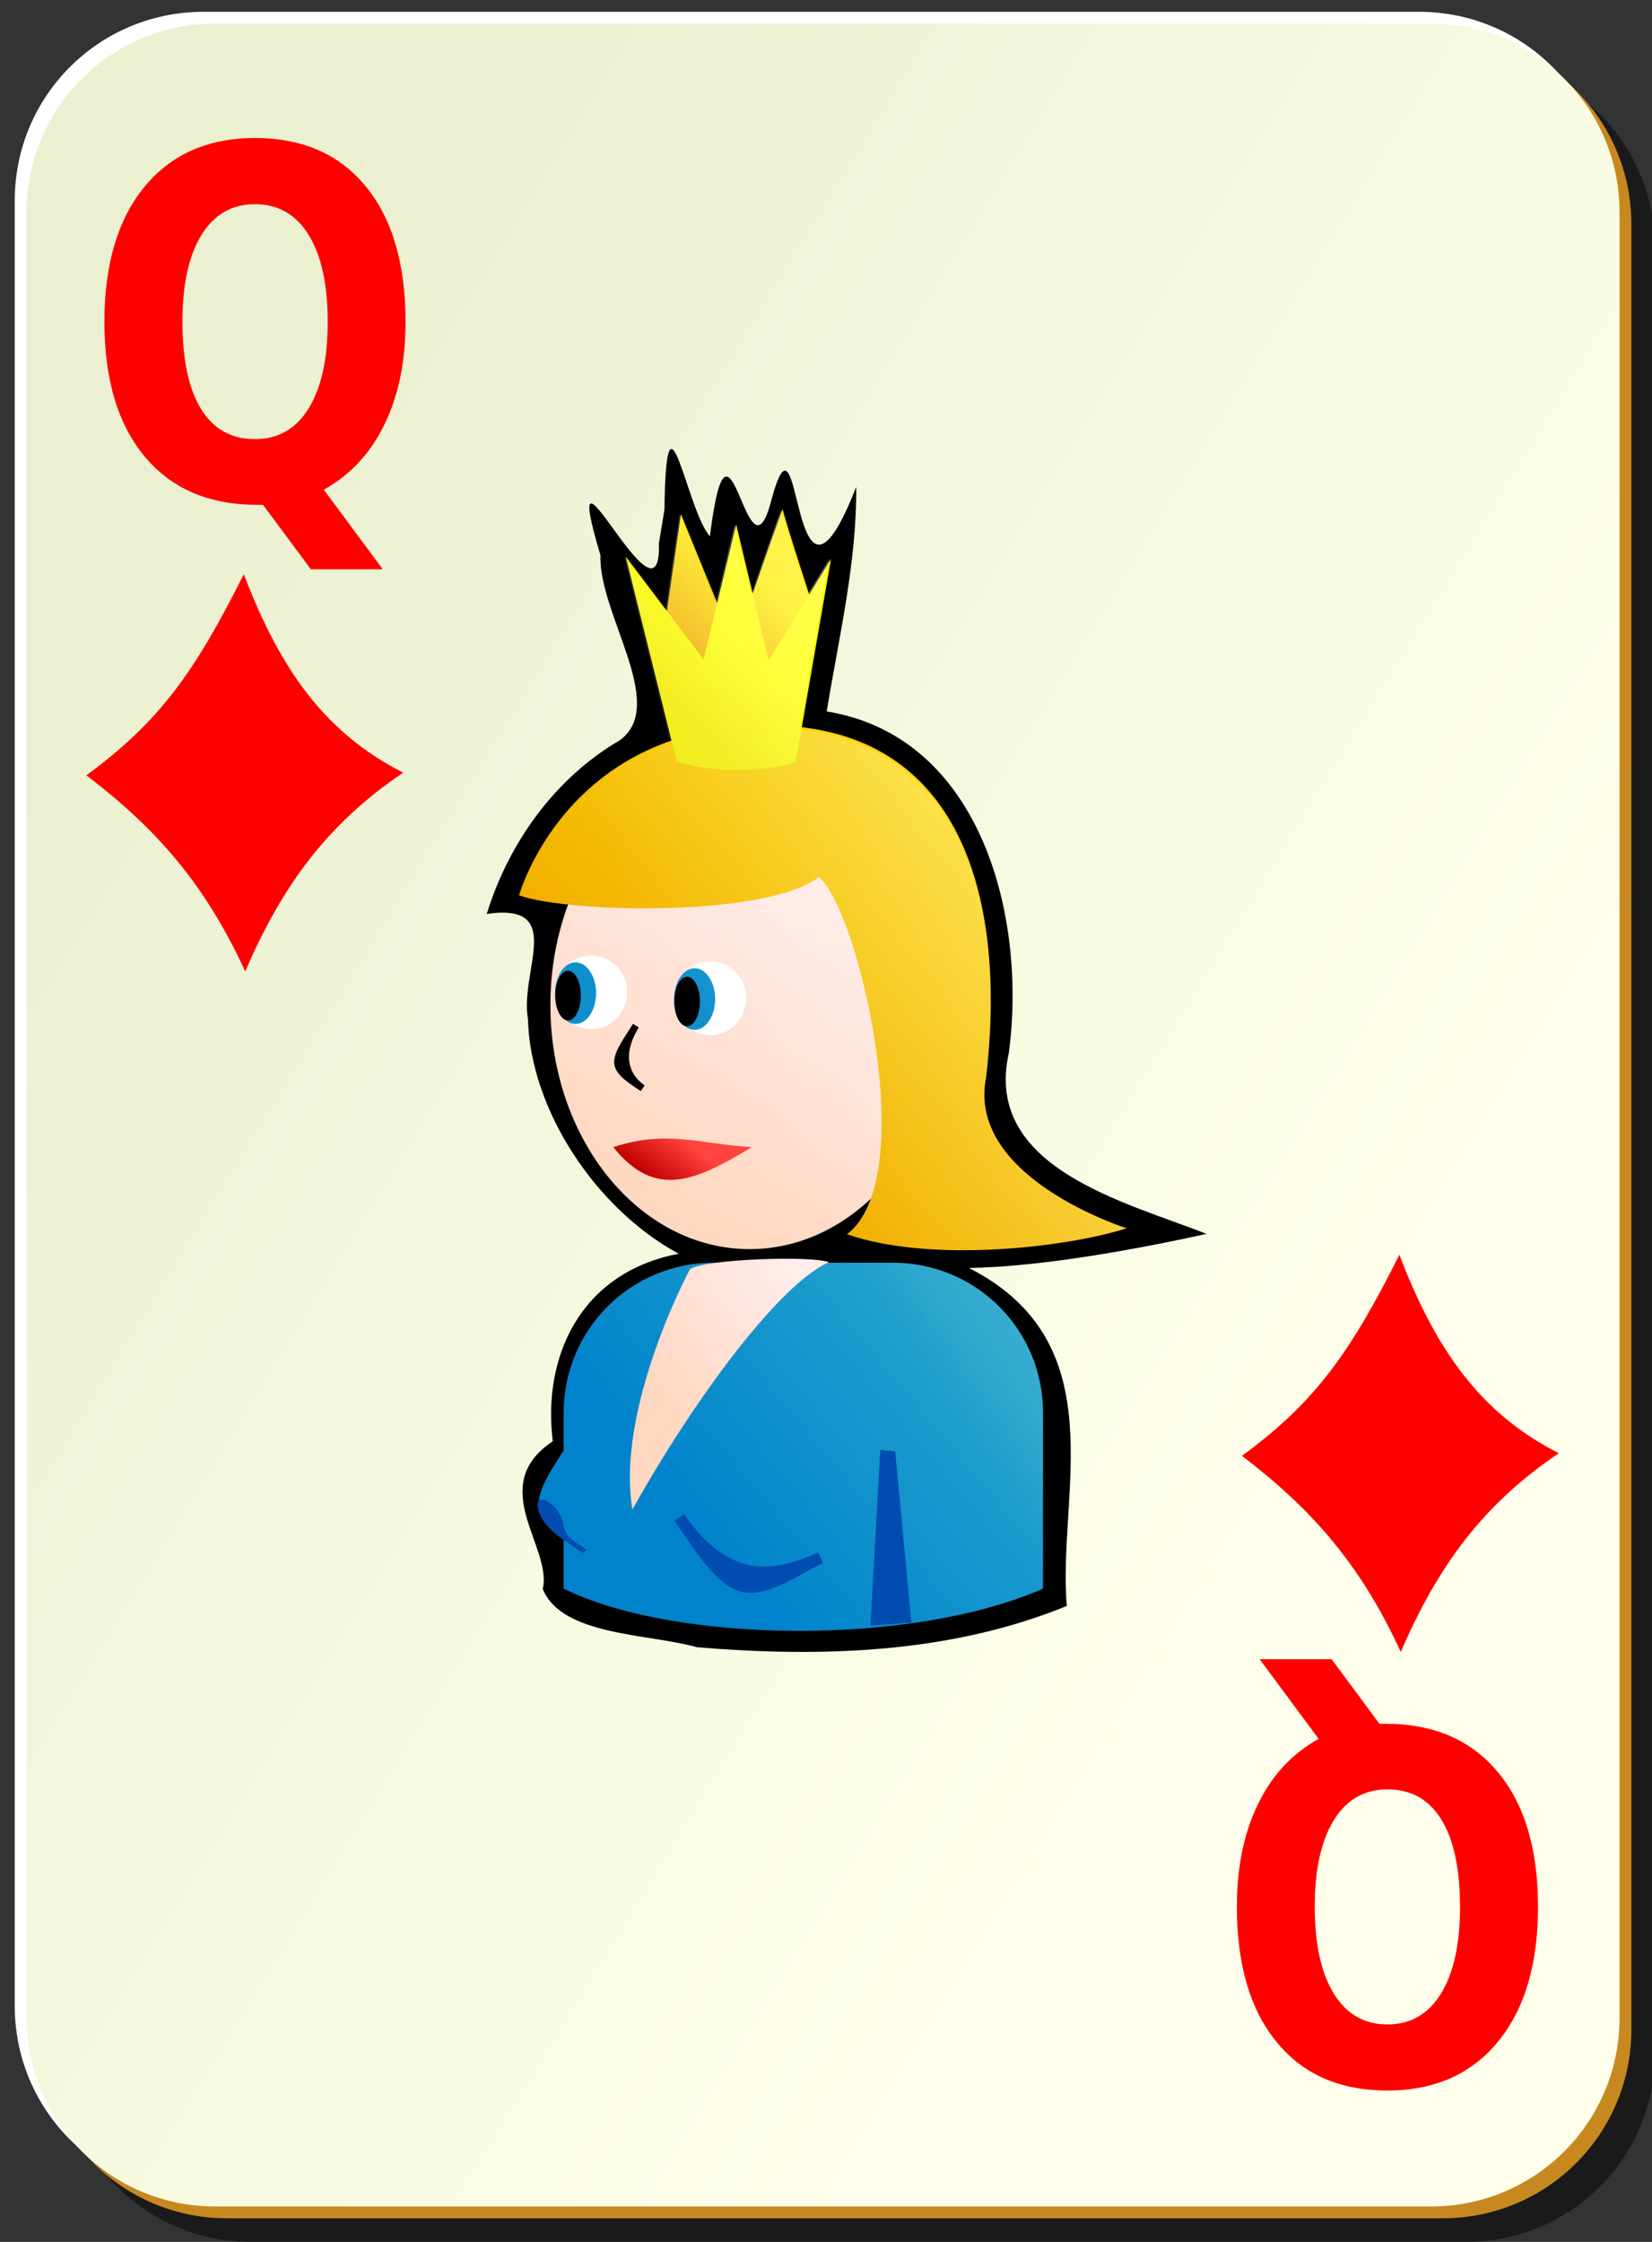 <?xml version="1.0" encoding="UTF-8" standalone="no"?>
<svg xmlns:rdf="http://www.w3.org/1999/02/22-rdf-syntax-ns#" xmlns="http://www.w3.org/2000/svg" sodipodi:docname="d_q.svg" height="190" sodipodi:version="0.32" width="140" version="1.0" xmlns:xlink="http://www.w3.org/1999/xlink" y="0" x="0" xmlns:cc="http://web.resource.org/cc/" xmlns:dc="http://purl.org/dc/elements/1.1/" sodipodi:docbase="/home/nicu/Desktop/simple" xmlns:sodipodi="http://inkscape.sourceforge.net/DTD/sodipodi-0.dtd">
 <rect width="100%" height="100%" fill="#333333" stroke="none"/>
 <sodipodi:namedview bordercolor="#666666" pagecolor="#ffffff" borderopacity="1.0"/>
 <defs>
  <linearGradient id="c" y2="128.7" gradientUnits="userSpaceOnUse" y1="63.1" gradientTransform="translate(0 -1)" x2="109" x1="2">
   <stop stop-color="#ebf0d0" offset="0"/>
   <stop stop-color="#ffffeb" offset="1"/>
  </linearGradient>
  <linearGradient id="a">
   <stop stop-color="#f0a700" offset="0"/>
   <stop stop-color="#ffed00" offset="1"/>
  </linearGradient>
  <linearGradient id="b">
   <stop stop-color="#ffd8c1" offset="0"/>
   <stop stop-color="#ffeded" offset="1"/>
  </linearGradient>
  <linearGradient id="k" y2="256.18" xlink:href="#b" gradientUnits="userSpaceOnUse" y1="437.5" gradientTransform="matrix(.187 0 0 .145 12.089 108.53)" x2="484.8" x1="356.44"/>
  <linearGradient id="j" y2="415.54" gradientUnits="userSpaceOnUse" y1="540.54" gradientTransform="matrix(.145 0 0 .145 37.484 121.17)" x2="449.32" x1="298.99">
   <stop stop-color="#0083cc" offset="0"/>
   <stop stop-color="#24a4cc" offset="1"/>
  </linearGradient>
  <linearGradient id="i" y2="143.66" xlink:href="#a" gradientUnits="userSpaceOnUse" y1="182.17" gradientTransform="scale(1.076 .93)" x2="116.13" x1="74.021"/>
  <linearGradient id="h" y2="85.362" xlink:href="#a" gradientUnits="userSpaceOnUse" y1="146.36" x2="698" x1="632"/>
  <linearGradient id="g" y2="160.36" gradientUnits="userSpaceOnUse" y1="210.36" x2="708" x1="653">
   <stop stop-color="#f0eb00" offset="0"/>
   <stop stop-color="#ff0" offset="1"/>
  </linearGradient>
  <linearGradient id="f" y2="322.14" gradientUnits="userSpaceOnUse" y1="346.33" gradientTransform="matrix(.145 0 0 .145 34.882 120.52)" x2="312.09" x1="294.25">
   <stop stop-color="#c10000" offset="0"/>
   <stop stop-color="#ff433e" offset="1"/>
  </linearGradient>
  <linearGradient id="e" y2="113.29" xlink:href="#b" gradientUnits="userSpaceOnUse" y1="122.48" gradientTransform="translate(24.438 65.208)" x2="65.8" x1="53.127"/>
  <linearGradient id="d" y2="98.109" gradientUnits="userSpaceOnUse" y1="46.291" gradientTransform="translate(181.44 56.211)" x2="-101.91" x1="-21.764">
   <stop stop-color="#fff" offset="0"/>
   <stop stop-color="#fff" stop-opacity="0" offset="1"/>
  </linearGradient>
 </defs>
 <g transform="translate(0.25)">
  <path fill-opacity=".498" d="m21 5h103c8.86 0 16 7.136 16 16v153c0 8.86-7.14 16-16 16h-103c-8.864 0-16-7.14-16-16v-153c0-8.864 7.136-16 16-16z"/>
  <g>
   <path fill="#fff" d="m17 1h103c8.86 0 16 7.136 16 16v153c0 8.86-7.14 16-16 16h-103c-8.864 0-16-7.14-16-16v-153c0-8.864 7.136-16 16-16z"/>
   <path fill="#c7891f" d="m19 3h103c8.86 0 16 7.136 16 16v153c0 8.86-7.14 16-16 16h-103c-8.864 0-16-7.14-16-16v-153c0-8.864 7.136-16 16-16z"/>
   <path fill="url(#c)" d="m18 2h103c8.86 0 16 7.136 16 16v153c0 8.86-7.14 16-16 16h-103c-8.864 0-16-7.14-16-16v-153c0-8.864 7.136-16 16-16z"/>
  </g>
 </g>
 <g fill="#f00">
  <path d="m22.289 42.783h-.499c-4.087 0-7.265-1.367-9.536-4.1-2.27-2.732-3.406-6.537-3.406-11.413 0-4.862 1.13-8.674 3.39-11.433 2.27-2.76 5.393-4.139 9.369-4.139 4.021 0 7.15 1.366 9.387 4.099 2.248 2.733 3.373 6.557 3.373 11.473 0 3.376-.599 6.283-1.795 8.721-1.185 2.438-2.896 4.273-5.133 5.506l5 6.751h-6.097l-4.053-5.465m-.682-25.479c-1.949 0-3.461.871-4.535 2.612s-1.611 4.193-1.611 7.354c0 3.215.526 5.68 1.578 7.395 1.052 1.701 2.575 2.552 4.568 2.552 1.961 0 3.478-.871 4.553-2.613 1.074-1.741 1.611-4.186 1.611-7.334 0-3.161-.537-5.613-1.611-7.354-1.075-1.741-2.592-2.612-4.553-2.612"/>
  <path d="m116.9 146.09h.50c4.09 0 7.27 1.36 9.54 4.1 2.27 2.73 3.4 6.53 3.4 11.41 0 4.86-1.13 8.67-3.39 11.43-2.27 2.76-5.39 4.14-9.37 4.14-4.02 0-7.15-1.36-9.38-4.1-2.25-2.73-3.38-6.55-3.38-11.47 0-3.38.60-6.28 1.8-8.72 1.18-2.44 2.89-4.27 5.13-5.51l-5-6.75h6.1l4.05 5.47m.68 25.48c1.95 0 3.46-.87 4.54-2.62 1.07-1.74 1.61-4.19 1.61-7.35 0-3.22-.53-5.68-1.58-7.39s-2.57-2.56-4.57-2.56c-1.96 0-3.48.87-4.55 2.62-1.07 1.74-1.61 4.18-1.61 7.33 0 3.16.54 5.61 1.61 7.35 1.07 1.75 2.59 2.62 4.55 2.62"/>
  <path d="m20.66 48.665c-4.126 8.245-7.135 12.498-13.34 17.04 5.872 4.487 10.013 9.124 13.46 16.62 3.079-7.121 6.847-12.43 13.39-16.843-6.582-3.349-10.393-8.654-13.51-16.817z" fill-rule="evenodd"/>
  <path d="m118.59 106.34c-4.13 8.25-7.13 12.5-13.34 17.04 5.87 4.49 10.01 9.12 13.46 16.62 3.08-7.12 6.85-12.43 13.39-16.84-6.58-3.35-10.39-8.66-13.51-16.82z" fill-rule="evenodd"/>
 </g>
 <g transform="translate(-22.25 -70.697)">
  <path d="m78.088 116.75c.248 8.39-8.775-11.84-4.95 1.02-.178 4.95 5.745 12.65 1.643 15.66-5.489 3.2-9.415 8.68-11.281 14.72 6.724-.96 2.783 4.8 3.489 8.9.205 7.75 5.801 16.13 12.775 19.9-8.466 1.63-11.54 8.88-10.669 15.89-5.694 3.82-.009 8.98-.851 12.52 1.62 3.99 8.94 3.77 13.068 4.94 10.522.87 21.438.55 31.348-3.5-.83-9.42 4.23-22.26-8.29-28.64 6.22-.12 14.1-1.57 20.13-2.89-6.86-2.71-18.93-5.58-16.76-15.31 1.54-11.46-2.27-26.82-15.428-28.97 1.029-6.32 2.549-12.59 2.5-19.03-5.677 14.51-4.546-8.82-7.218 1.22-2.054 7.8-3.523-10.38-5.182 2.97-1.973-2.18-3.701-14.03-3.852-2.27l-.472 2.87z" sodipodi:nodetypes="ccccccccccccccccccc"/>
  <path fill="url(#k)" d="m102.66 155.88c0 11.41-7.563 20.68-16.883 20.68s-16.884-9.27-16.884-20.68 7.564-20.68 16.884-20.68 16.883 9.27 16.883 20.68z"/>
  <path fill="url(#j)" d="m82.737 177.71c-7.049 0-12.719 5.67-12.719 12.72v3.19c-1.177 1.83-2.333 3.55-2.094 4.96.177 1.05 1.093 1.9 2.094 2.63v4.12c9.38 4.65 29.532 4.9 40.622 0v-14.9c0-7.05-5.67-12.72-12.716-12.72h-15.187z"/>
  <path d="m66.238 146.58s3.897-14.13 20.612-14.41c16.43-.28 20.82 13.88 18.97 29.83-1.72 8.5 11.9 12.79 11.9 12.79-4.86 1.57-16.45 3.01-23.696.51 6.286-4.72 1.046-27.34-2.379-30.28-4.269 3.39-21.034 3.09-25.407 1.56z" sodipodi:nodetypes="ccccccc" fill-rule="evenodd" fill="url(#i)"/>
  <g transform="matrix(.145 0 0 .145 34.882 120.52)">
   <path d="m353 245.86c0 11.87-9.41 21.5-21 21.5s-21-9.63-21-21.5 9.41-21.5 21-21.5 21 9.63 21 21.5z" transform="translate(-4 -6)" fill="#fff"/>
   <path d="m353 245.86c0 11.87-9.41 21.5-21 21.5s-21-9.63-21-21.5 9.41-21.5 21-21.5 21 9.63 21 21.5z" transform="matrix(.571 0 0 .837 129.29 34.524)" fill="#0f90cc"/>
   <path d="m353 245.86c0 11.87-9.41 21.5-21 21.5s-21-9.63-21-21.5 9.41-21.5 21-21.5 21 9.63 21 21.5z" transform="matrix(.357 0 0 .674 195.93 76.048)"/>
  </g>
  <g fill-rule="evenodd" transform="matrix(.12 0 0 .097 4.597 112.88)">
   <path d="m618 99.362l10-85 38 115s34-123 34-119c0 4.002 23 91 23 91l-18 70h-77l-10-71.998z" sodipodi:nodetypes="cccccccc" fill="url(#h)"/>
   <path d="m589 51.362l36 179c27 10.67 60 9.34 84 1l25-178-44 89-23-119-23 118-55-89.998z" sodipodi:nodetypes="cccccccc" fill="url(#g)"/>
  </g>
  <g transform="matrix(.145 0 0 .145 24.793 120.02)">
   <path d="m353 245.86c0 11.87-9.41 21.5-21 21.5s-21-9.63-21-21.5 9.41-21.5 21-21.5 21 9.63 21 21.5z" transform="translate(-4 -6)" fill="#fff"/>
   <path d="m353 245.86c0 11.87-9.41 21.5-21 21.5s-21-9.63-21-21.5 9.41-21.5 21-21.5 21 9.63 21 21.5z" transform="matrix(.571 0 0 .837 129.29 34.524)" fill="#0f90cc"/>
   <path d="m353 245.86c0 11.87-9.41 21.5-21 21.5s-21-9.63-21-21.5 9.41-21.5 21-21.5 21 9.63 21 21.5z" transform="matrix(.357 0 0 .674 195.93 76.048)"/>
  </g>
  <path d="m74.227 167.92c3.53 4.41 6.935 2.9 11.727 0-4.287-.25-7.188-1.51-11.727 0z" sodipodi:nodetypes="ccc" fill-rule="evenodd" fill="url(#f)"/>
  <path d="m96.849 193.57l1.264.13 1.371 14.51-3.465.25.830-14.89z" sodipodi:nodetypes="ccccc" fill="#004cb0"/>
  <g fill-rule="evenodd">
   <path d="m80.219 199.02l-.813.56c2.044 2.96 3.742 5.68 5.887 6.06 2.146.38 4.673-1.55 6.707-2.46l-.406-.91c-1.956.88-3.844 1.42-5.688 1.09-1.844-.32-3.741-1.52-5.687-4.34z" sodipodi:nodetypes="ccccccc" fill="#004cb0"/>
   <path d="m75.888 157.47c-.792 1.29-1.734 2.49-1.57 3.47.164.97 1.442 1.67 2.232 2.23l.331-.48c-.695-.49-1.152-1.13-1.287-1.93s.050-1.79.790-2.99l-.496-.30z" sodipodi:nodetypes="ccccccc"/>
   <path d="m80.724 178.25s-6.318 11.77-4.882 20.38c5.456-9.76 12.635-19.24 16.656-20.96-1.436-.57-10.338-.29-11.774.58z" sodipodi:nodetypes="cccc" fill="url(#e)"/>
   <path d="m67.836 198.51c.279 1.65 2.451 2.84 3.794 3.8l.327-.27c-1.181-.84-1.764-.96-1.994-2.32-.229-1.36-2.407-2.87-2.127-1.21z" sodipodi:nodetypes="ccccc" fill="#004cb0"/>
  </g>
  <path fill="url(#d)" d="m88.469 113.9c0-.24-1.37 3.73-2.563 7.19l-1.406-5.94-1.594 6.65-3.062-7.53-1.219 8.19-3.469-4.59 3.906 15.78c-10.095 3.59-12.812 12.94-12.812 12.94.889.31 2.514.53 4.219.71-.983 2.63-1.563 5.53-1.563 8.6 0 11.41 7.555 20.65 16.875 20.65 3.864 0 7.373-1.66 10.219-4.34-.467 1.31-1.066 2.42-1.969 3.09 7.239 2.5 18.839 1.08 23.689-.50 0 0-13.62-4.31-11.91-12.81 1.72-14.82-2.07-27.92-15.779-29.5l2.5-14.44-1.843 3c-.684-2.1-2.219-6.84-2.219-7.15zm-5.719 63.81c-7.049 0-12.719 5.67-12.719 12.72v3.19c-1.177 1.83-2.333 3.55-2.093 4.97.176 1.04 1.092 1.89 2.093 2.62v4.16c6.012 2.98 16.361 3.92 26 3.09 1.149-.10 2.321-.09 3.438-.25 4.131-.58 8.051-1.46 11.191-2.84v-14.94c0-7.05-5.7-12.72-12.754-12.72h-15.156z"/>
 </g>
</svg>
